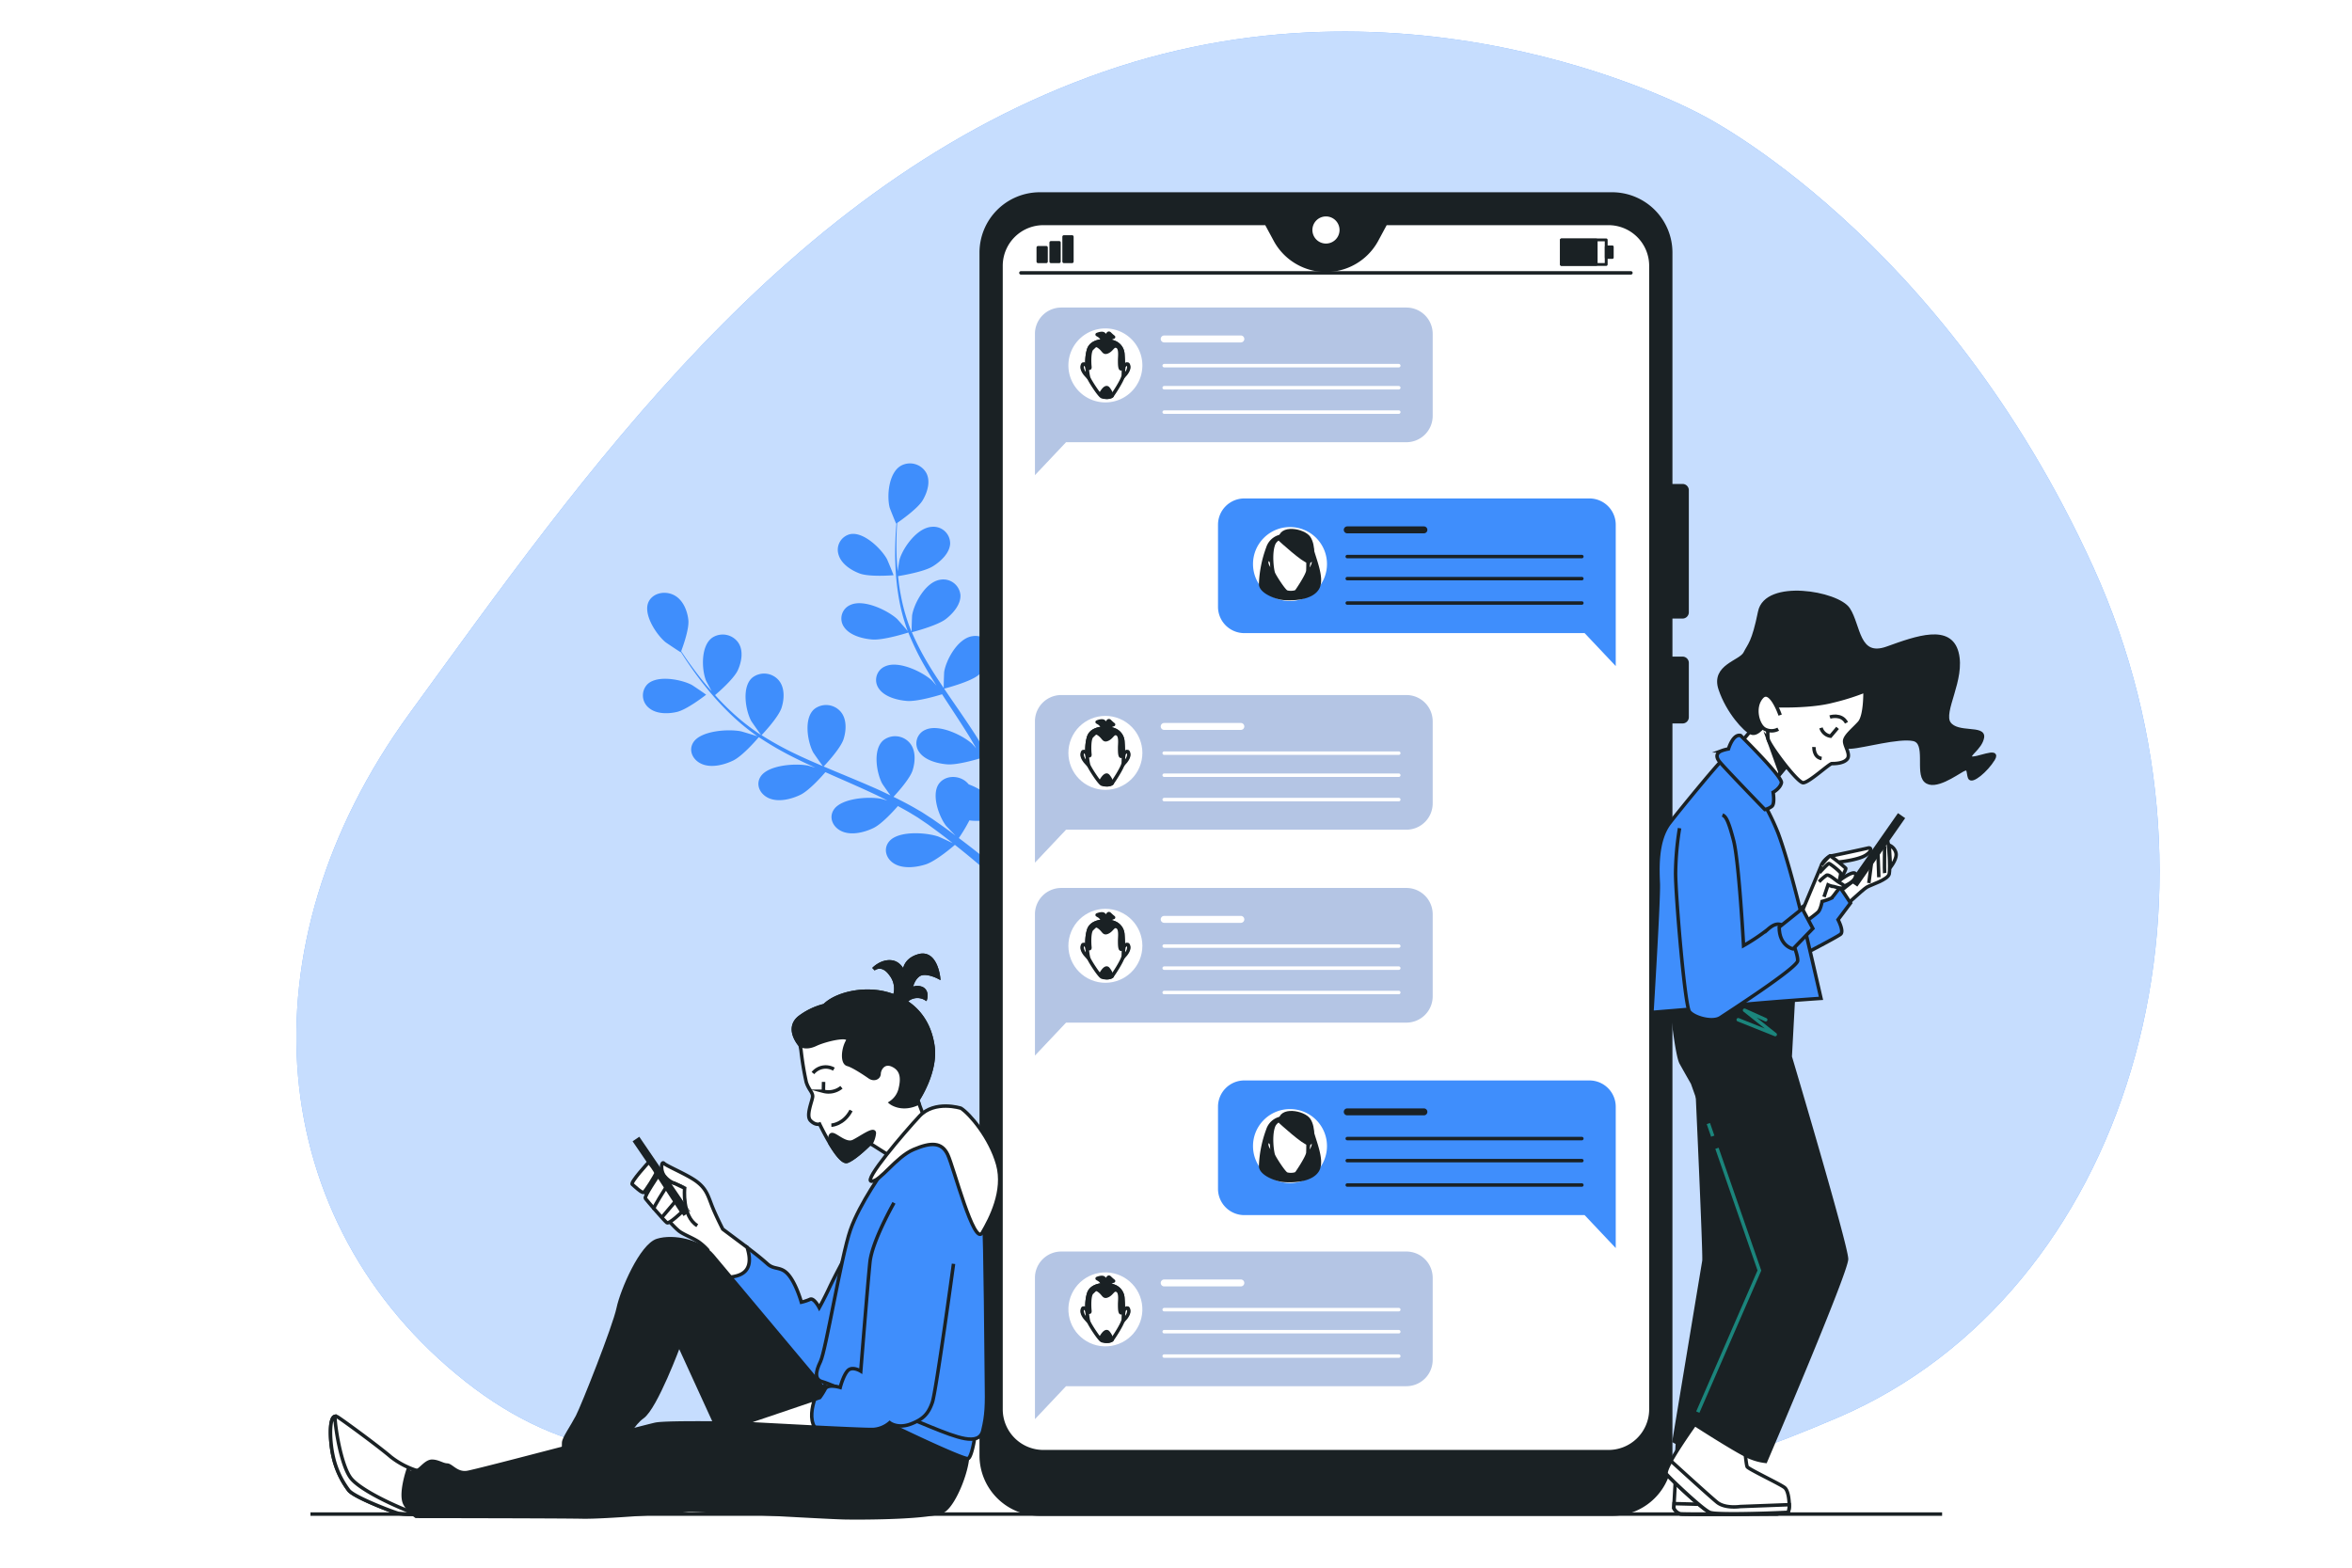 <svg xmlns="http://www.w3.org/2000/svg" xmlns:xlink="http://www.w3.org/1999/xlink" width="750" height="500" viewBox="0 0 750 500">
  <defs>
    <style>
      .cls-1 {
        clip-path: url(#clip-Artboard_1);
      }

      .cls-19, .cls-2 {
        fill: #3f8efc;
      }

      .cls-10, .cls-15, .cls-3, .cls-4 {
        fill: #fff;
      }

      .cls-3 {
        opacity: 0.7;
      }

      .cls-12, .cls-13, .cls-14, .cls-17, .cls-18, .cls-20, .cls-5, .cls-8 {
        fill: none;
      }

      .cls-10, .cls-14, .cls-15, .cls-16, .cls-19, .cls-20, .cls-5, .cls-6, .cls-7, .cls-8, .cls-9 {
        stroke: #1a2124;
      }

      .cls-10, .cls-12, .cls-13, .cls-14, .cls-17, .cls-5, .cls-6, .cls-7, .cls-8, .cls-9 {
        stroke-linecap: round;
        stroke-linejoin: round;
      }

      .cls-5 {
        stroke-width: 0.911px;
      }

      .cls-16, .cls-6, .cls-7, .cls-9 {
        fill: #1a2124;
      }

      .cls-6 {
        stroke-width: 0.804px;
      }

      .cls-7 {
        stroke-width: 0.98px;
      }

      .cls-10, .cls-13, .cls-15, .cls-16, .cls-17, .cls-18, .cls-19, .cls-20, .cls-8, .cls-9 {
        stroke-width: 1.109px;
      }

      .cls-11 {
        fill: #b4c5e4;
      }

      .cls-12, .cls-13 {
        stroke: #fff;
      }

      .cls-12, .cls-14 {
        stroke-width: 2.218px;
      }

      .cls-15, .cls-16, .cls-18, .cls-19, .cls-20 {
        stroke-miterlimit: 10;
      }

      .cls-17, .cls-18 {
        stroke: rgba(29,246,224,0.47);
      }
    </style>
    <clipPath id="clip-Artboard_1">
      <rect width="750" height="500"/>
    </clipPath>
  </defs>
  <g id="Artboard_1" data-name="Artboard 1" class="cls-1">
    <rect class="cls-4" width="750" height="500"/>
    <g id="Background_Simple" data-name="Background Simple" transform="matrix(0.985, 0.174, -0.174, 0.985, 42.725, -92.389)">
      <g id="Group_1" data-name="Group 1" transform="translate(122.26 29.897)">
        <path id="Path_1" data-name="Path 1" class="cls-2" d="M514.659,40.107s-95.9-32.935-190.027,19.5S183,216.135,142.215,299.517s-17.31,168.2,54.548,206.868,120.718-18.336,221.522-21.111,127.916,11.143,211.563-43.86,98.769-184.9,32.784-281.022S514.659,40.107,514.659,40.107Z" transform="translate(-122.26 -29.897)"/>
        <path id="Path_2" data-name="Path 2" class="cls-3" d="M514.659,40.107s-95.9-32.935-190.027,19.5S183,216.135,142.215,299.517s-17.31,168.2,54.548,206.868,120.718-18.336,221.522-21.111,127.916,11.143,211.563-43.86,98.769-184.9,32.784-281.022S514.659,40.107,514.659,40.107Z" transform="translate(-122.26 -29.897)"/>
      </g>
    </g>
    <g id="Plants" transform="translate(-12.236 3.074)">
      <g id="Group_2" data-name="Group 2" transform="translate(217.236 144.726)">
        <path id="Path_3" data-name="Path 3" class="cls-2" d="M228.143,225.688c3.291-.779,9.249-5.469,9.253-5.473.062-.049-4.283-2.988-4.579-3.143-3.42-1.782-11.075-3.215-14.15-.182a5.112,5.112,0,0,0,.569,7.585C221.586,226.418,225.34,226.352,228.143,225.688Z" transform="translate(-217.236 -146.436)"/>
        <path id="Path_4" data-name="Path 4" class="cls-2" d="M246.011,239.5c3.148-1.521,7.818-7.028,8.188-7.468a101.956,101.956,0,0,0,11.152,6.464c2.25,1.138,4.558,2.221,6.885,3.282-1.144-.344-2.171-.644-2.319-.673-4.163-.8-12.733-.172-15.122,3.481-1.721,2.633-.188,5.8,2.817,7,3.068,1.226,7.049.194,9.84-1.156,2.832-1.369,6.922-5.993,7.985-7.23.9.4,1.789.807,2.689,1.2,4.317,1.9,8.634,3.776,12.8,5.733,1.471.688,2.888,1.415,4.313,2.137-1.017-.305-1.876-.554-2.012-.58-4.161-.8-12.733-.173-15.122,3.481-1.721,2.632-.188,5.805,2.818,7,3.067,1.226,7.048.194,9.839-1.156,2.7-1.307,6.52-5.544,7.792-7.009,1.431.779,2.867,1.556,4.216,2.368.906.573,1.824,1.069,2.7,1.687l2.614,1.775c1.614,1.182,3.289,2.393,4.832,3.582,1.08.818,2.092,1.617,3.114,2.42-1.454-.7-4.334-2.021-4.589-2.107-3.976-1.346-12.555-1.878-15.543,1.413-2.151,2.372-1.179,5.713,1.586,7.3,2.823,1.624,6.934,1.137,9.924.178,3.291-1.056,8.658-5.663,9.323-6.241,1.686,1.332,3.311,2.642,4.823,3.9,4.073,3.372,7.5,6.406,10.178,8.857l2.535-1.686c-2.816-2.471-6.45-5.564-10.8-9.016-1.706-1.358-3.56-2.779-5.478-4.223a52.958,52.958,0,0,0,3.371-5.639c3.539.573,10.4-.564,11.281-.716.575,1.934,1.116,3.82,1.593,5.607,1.258,4.663,2.207,8.77,2.911,12.074l2.757-1.833c-.754-3.083-1.714-6.746-2.926-10.847-.576-1.966-1.237-4.057-1.938-6.2.83-.344,7.593-3.192,9.863-5.558,2.059-2.147,4.008-5.387,3.277-8.3A5.707,5.707,0,0,0,341,238.959c-4.526,1.329-6.958,8.633-6.922,12.4,0,.223.331,2.633.566,4.151-.292-.874-.564-1.725-.877-2.621-.6-1.775-1.266-3.531-1.972-5.424q-.563-1.354-1.141-2.735c-.359-.921-.87-1.853-1.305-2.79-1.059-2.154-2.251-4.291-3.506-6.42,1.756-.473,7.96-2.23,10.372-4.084s4.884-4.788,4.658-7.762a5.483,5.483,0,0,0-6.431-4.783c-4.7.707-8.355,7.6-8.965,11.332-.038.234-.135,2.954-.155,4.45-.765-1.275-1.523-2.552-2.344-3.819-2.371-3.658-4.9-7.3-7.4-10.937-.769-1.115-1.518-2.233-2.273-3.35.626-.162,8.051-2.11,10.754-4.186,2.4-1.844,4.885-4.787,4.658-7.761a5.481,5.481,0,0,0-6.431-4.783c-4.7.707-8.355,7.6-8.963,11.332-.045.282-.179,4.2-.158,5.194-1.662-2.462-3.294-4.927-4.79-7.417a83.429,83.429,0,0,1-5.368-10.376c.293-.075,8.053-2.077,10.822-4.2,2.4-1.846,4.884-4.788,4.657-7.762a5.481,5.481,0,0,0-6.431-4.783c-4.7.707-8.354,7.6-8.963,11.332-.047.293-.188,4.506-.151,5.271-.088-.207-.2-.414-.289-.62a58.492,58.492,0,0,1-3.169-11.089c-.409-2.078-.667-4.087-.868-6.045,1.488-.241,8.277-1.412,11.007-3.082,2.617-1.6,5.449-4.284,5.593-7.261a5.313,5.313,0,0,0-5.8-5.379c-4.761.245-9.247,6.742-10.315,10.391-.058.2-.4,2.274-.618,3.789-.075-.886-.172-1.8-.226-2.646-.21-3.187-.18-6.117-.13-8.713.042-1.475.114-2.809.194-4.055,1.32-.912,6.592-4.646,8.119-7.2,1.49-2.488,2.606-6.024,1.184-8.725a5.972,5.972,0,0,0-7.945-2.408c-4.1,2.16-4.7,9.756-3.746,13.431.083.318,2.014,5.153,2.083,5.107l.081-.056c-.106,1.2-.2,2.485-.277,3.892-.115,2.6-.216,5.537-.084,8.741a78.825,78.825,0,0,0,.979,10.319,58.942,58.942,0,0,0,2.937,11.29c.015.043.04.086.055.129-.819-1-3.215-3.735-3.426-3.926-2.975-2.7-10.513-6.363-14.782-4.483a4.706,4.706,0,0,0-2.015,7.219c1.8,2.521,5.757,3.6,8.927,3.843,3.573.268,10.9-2.043,11.482-2.229a83.454,83.454,0,0,0,5.274,10.839c1.168,2.048,2.417,4.078,3.7,6.1-.74-.847-1.409-1.6-1.516-1.694-2.975-2.7-10.511-6.363-14.781-4.482a4.707,4.707,0,0,0-2.015,7.219c1.8,2.521,5.757,3.6,8.927,3.842,3.215.241,9.506-1.618,11.163-2.13.5.771.991,1.547,1.5,2.316,2.417,3.692,4.848,7.367,7.107,11.036.8,1.292,1.527,2.592,2.265,3.888-.659-.75-1.22-1.378-1.317-1.465-2.973-2.7-10.511-6.363-14.781-4.482a4.706,4.706,0,0,0-2.015,7.219c1.8,2.52,5.758,3.6,8.927,3.842,3.068.231,8.893-1.44,10.866-2.039.708,1.348,1.422,2.7,2.04,4.033.4.921.856,1.782,1.2,2.726q.542,1.393,1.074,2.757c.609,1.775,1.251,3.6,1.8,5.348.39,1.211.736,2.371,1.09,3.539-.776-1.294-2.356-3.8-2.515-4a21.741,21.741,0,0,0-8.753-5.983,6.1,6.1,0,0,0-.812-.842c-2.374-2.026-6.27-2.111-8.393.282-2.947,3.319-.425,10.6,1.955,13.726.14.184,1.916,2.034,3.057,3.185-.787-.586-1.544-1.162-2.363-1.758-1.611-1.185-3.257-2.327-5.024-3.561l-2.657-1.724c-.873-.593-1.88-1.12-2.827-1.69-2.226-1.279-4.551-2.479-6.924-3.643,1.168-1.252,5.248-5.748,6.107-8.472s1.091-6.379-.951-8.749a6.125,6.125,0,0,0-8.344-.848c-3.48,2.886-2.233,10.42-.415,13.83.113.213,1.728,2.529,2.642,3.786-1.433-.689-2.859-1.383-4.333-2.039-4.258-1.894-8.634-3.693-12.99-5.505-1.335-.555-2.657-1.121-3.984-1.684.422-.441,5.4-5.693,6.362-8.745.855-2.712,1.091-6.378-.95-8.748a6.124,6.124,0,0,0-8.343-.848c-3.481,2.886-2.234,10.42-.417,13.83.138.257,2.467,3.587,3.1,4.408-2.919-1.24-5.817-2.5-8.616-3.845a102.275,102.275,0,0,1-10.942-6.033c.2-.205,5.422-5.665,6.406-8.792.855-2.712,1.091-6.377-.951-8.748a6.124,6.124,0,0,0-8.343-.848c-3.481,2.886-2.233,10.421-.415,13.83.142.268,2.65,3.85,3.157,4.471-.2-.13-.427-.244-.627-.376a70.365,70.365,0,0,1-9.553-7.7c-1.634-1.536-3.1-3.083-4.488-4.618,1.091-.929,6.023-5.222,7.261-7.947,1.185-2.613,1.875-6.233.14-8.788a6.064,6.064,0,0,0-8.188-1.654c-3.817,2.53-3.511,10.14-2.128,13.706.075.195,1.086,2.09,1.844,3.463-.614-.7-1.263-1.416-1.836-2.1-2.161-2.556-3.962-5.014-5.537-7.2-.884-1.251-1.656-2.4-2.365-3.477.533-1.406,2.6-7.095,2.289-9.967-.308-2.8-1.58-6.3-4.45-7.856-2.809-1.526-6.635-.867-8.128,1.872-2.071,3.8,2.161,10.432,5.245,13.033.266.225,4.89,3.315,4.919,3.242l.032-.084c.659,1.05,1.379,2.17,2.194,3.38,1.525,2.224,3.269,4.724,5.376,7.332a91.382,91.382,0,0,0,7.247,8.128,70.773,70.773,0,0,0,9.484,7.982c.041.027.087.052.128.08-1.307-.436-5.011-1.544-5.305-1.6-4.163-.8-12.733-.173-15.122,3.48-1.721,2.633-.188,5.805,2.817,7.006C239.239,241.885,243.218,240.853,246.011,239.5Z" transform="translate(-217.236 -144.726)"/>
        <path id="Path_5" data-name="Path 5" class="cls-2" d="M290.444,180.961c.079-.006-1.924-4.856-2.085-5.147-1.869-3.373-7.464-8.792-11.7-7.958a5.11,5.11,0,0,0-3.71,6.639c.888,2.917,4.056,4.933,6.76,5.927C282.882,181.587,290.439,180.962,290.444,180.961Z" transform="translate(-210.524 -145.296)"/>
      </g>
    </g>
    <g id="Device">
      <g id="Group_6" data-name="Group 6">
        <g id="Group_5" data-name="Group 5">
          <path id="Path_6" data-name="Path 6" class="cls-4" d="M512.739,71.263H441.85L438.9,76.731a18.393,18.393,0,0,1-32.163,0l-2.948-5.468H332.9a13.521,13.521,0,0,0-13.7,13.339V449.657A13.521,13.521,0,0,0,332.9,463H512.739a13.521,13.521,0,0,0,13.7-13.339V84.6A13.521,13.521,0,0,0,512.739,71.263Z"/>
          <g id="Group_3" data-name="Group 3">
            <rect id="Rectangle_1" data-name="Rectangle 1" class="cls-5" width="14.294" height="7.838" transform="translate(497.886 76.51)"/>
            <rect id="Rectangle_2" data-name="Rectangle 2" class="cls-6" width="11.147" height="7.838" transform="translate(497.886 76.51)"/>
            <rect id="Rectangle_3" data-name="Rectangle 3" class="cls-6" width="2.014" height="3.452" transform="translate(512.15 78.703)"/>
          </g>
          <g id="Group_4" data-name="Group 4">
            <rect id="Rectangle_4" data-name="Rectangle 4" class="cls-7" width="2.62" height="4.493" transform="translate(331.011 78.942)"/>
            <rect id="Rectangle_5" data-name="Rectangle 5" class="cls-7" width="2.621" height="6.07" transform="translate(335.129 77.365)"/>
            <rect id="Rectangle_6" data-name="Rectangle 6" class="cls-7" width="2.621" height="7.934" transform="translate(339.247 75.501)"/>
          </g>
          <line id="Line_1" data-name="Line 1" class="cls-8" x2="194.51" transform="translate(325.548 87.028)"/>
        </g>
        <path id="Path_7" data-name="Path 7" class="cls-9" d="M536.529,196.729a1.449,1.449,0,0,0,1.449-1.448V156.356a1.449,1.449,0,0,0-1.449-1.449H532.75V80.563a18.688,18.688,0,0,0-18.688-18.688H331.58a18.688,18.688,0,0,0-18.688,18.688V464.216A18.688,18.688,0,0,0,331.58,482.9H514.062a18.688,18.688,0,0,0,18.688-18.688V230.187h3.779a1.449,1.449,0,0,0,1.449-1.449V211.421a1.449,1.449,0,0,0-1.449-1.448H532.75V196.729ZM526.436,449.657A13.521,13.521,0,0,1,512.739,463H332.9a13.521,13.521,0,0,1-13.7-13.339V84.6a13.521,13.521,0,0,1,13.7-13.339h70.889l2.948,5.468a18.393,18.393,0,0,0,32.163,0l2.947-5.468h70.889a13.521,13.521,0,0,1,13.7,13.339Z"/>
        <path id="Path_8" data-name="Path 8" class="cls-10" d="M427.7,73.355a4.879,4.879,0,1,0-4.879,4.879A4.879,4.879,0,0,0,427.7,73.355Z"/>
      </g>
    </g>
    <g id="Text_Balloons" data-name="Text Balloons">
      <g id="Group_33" data-name="Group 33">
        <g id="Group_10" data-name="Group 10">
          <path id="Path_9" data-name="Path 9" class="cls-11" d="M448.464,98.09H338.408a8.388,8.388,0,0,0-8.388,8.388v45.071l9.922-10.51H448.464a8.389,8.389,0,0,0,8.388-8.389V106.478A8.389,8.389,0,0,0,448.464,98.09Z"/>
          <g id="Group_8" data-name="Group 8">
            <path id="Path_10" data-name="Path 10" class="cls-4" d="M364.277,116.54a11.795,11.795,0,1,0-11.794,11.8A11.794,11.794,0,0,0,364.277,116.54Z"/>
            <g id="Group_7" data-name="Group 7">
              <path id="Path_11" data-name="Path 11" class="cls-10" d="M358.433,116.8s1.238-1.651,1.513,0-2.113,3.711-2.113,3.711Z"/>
              <path id="Path_12" data-name="Path 12" class="cls-10" d="M346.575,116.8s-1.238-1.651-1.513,0,2.112,3.711,2.112,3.711Z"/>
              <path id="Path_13" data-name="Path 13" class="cls-10" d="M352.919,108.667s-4.668-.359-5.745,2.752-.359,8.139,0,9.1,3.351,5.625,4.189,5.984,2.873.24,3.232-.239,3.351-4.907,3.59-6.463a58.118,58.118,0,0,0-.132-6.86,4.269,4.269,0,0,0-2.631-3.716A7.859,7.859,0,0,0,352.919,108.667Z"/>
              <path id="Path_14" data-name="Path 14" class="cls-9" d="M358.053,112.937a4.269,4.269,0,0,0-2.631-3.716,7.859,7.859,0,0,0-2.5-.554s-4.668-.359-5.745,2.752a15.225,15.225,0,0,0-.531,5.466c.235.274,1.012,1.109.895.056-.138-1.238-.275-4.952.688-5.777s1.1-1.514,2.476-.413,1.238,2.063,2.614,1.376,1.65-2.2,2.888-1.651.826,3.164.826,4.4,0,3.577.825,2.476a3.227,3.227,0,0,0,.366-.746C358.182,115.35,358.113,113.985,358.053,112.937Z"/>
              <path id="Path_15" data-name="Path 15" class="cls-9" d="M350.93,125.748s1.476-2.952,2.416-1.879a6.249,6.249,0,0,1,1.249,2.391A2.788,2.788,0,0,1,350.93,125.748Z"/>
              <path id="Path_16" data-name="Path 16" class="cls-9" d="M351.6,108.437a3.3,3.3,0,0,0-1.073-1.342l-.671-.4s1.61-.671,2.147-.134a11.31,11.31,0,0,1,.939,1.073s.269-1.878.94-1.207a12.608,12.608,0,0,0,1.207,1.073s-1.878.537-1.878,1.879"/>
            </g>
          </g>
          <g id="Group_9" data-name="Group 9">
            <line id="Line_2" data-name="Line 2" class="cls-12" x2="24.443" transform="translate(371.232 108.106)"/>
            <line id="Line_3" data-name="Line 3" class="cls-13" x2="74.809" transform="translate(371.232 116.624)"/>
            <line id="Line_4" data-name="Line 4" class="cls-13" x2="74.809" transform="translate(371.232 123.661)"/>
            <line id="Line_5" data-name="Line 5" class="cls-13" x2="74.809" transform="translate(371.232 131.438)"/>
          </g>
        </g>
        <g id="Group_15" data-name="Group 15">
          <g id="Group_12" data-name="Group 12">
            <path id="Path_17" data-name="Path 17" class="cls-2" d="M506.84,158.977H396.784a8.389,8.389,0,0,0-8.389,8.388v26.172a8.389,8.389,0,0,0,8.389,8.389H505.3l9.923,10.51V167.365A8.388,8.388,0,0,0,506.84,158.977Z"/>
            <g id="Group_11" data-name="Group 11">
              <line id="Line_6" data-name="Line 6" class="cls-14" x2="24.442" transform="translate(429.608 168.993)"/>
              <line id="Line_7" data-name="Line 7" class="cls-8" x2="74.809" transform="translate(429.608 177.512)"/>
              <line id="Line_8" data-name="Line 8" class="cls-8" x2="74.809" transform="translate(429.608 184.548)"/>
              <line id="Line_9" data-name="Line 9" class="cls-8" x2="74.809" transform="translate(429.608 192.325)"/>
            </g>
          </g>
          <g id="Group_14" data-name="Group 14">
            <path id="Path_18" data-name="Path 18" class="cls-4" d="M423.145,179.894a11.794,11.794,0,1,0-11.794,11.794A11.794,11.794,0,0,0,423.145,179.894Z"/>
            <g id="Group_13" data-name="Group 13">
              <path id="Path_19" data-name="Path 19" class="cls-9" d="M409.868,170.934a5.5,5.5,0,0,0-5.573,3.816,36.843,36.843,0,0,0-2.3,11.524c0,2.438,4.83,4.365,7.471,4.568s8.582.1,10.613-3.149-1.268-9.852-2.081-13.915S412.712,170.731,409.868,170.934Z"/>
              <path id="Path_20" data-name="Path 20" class="cls-10" d="M417.3,179.083s1.238-1.65,1.514,0-2.113,3.712-2.113,3.712Z"/>
              <path id="Path_21" data-name="Path 21" class="cls-10" d="M405.443,179.083s-1.238-1.65-1.513,0,2.112,3.712,2.112,3.712Z"/>
              <path id="Path_22" data-name="Path 22" class="cls-10" d="M411.787,170.947s-4.668-.36-5.745,2.752-.359,8.138,0,9.1,3.351,5.625,4.189,5.984,2.872.239,3.231-.24,3.351-4.906,3.591-6.462a58.119,58.119,0,0,0-.132-6.86,4.269,4.269,0,0,0-2.631-3.716A7.858,7.858,0,0,0,411.787,170.947Z"/>
            </g>
            <path id="Path_23" data-name="Path 23" class="cls-9" d="M408.243,172.153s7.544,6.93,9.057,6.93,1.71-5.1.085-7.54S408.04,167.684,408.243,172.153Z"/>
          </g>
        </g>
        <g id="Group_19" data-name="Group 19">
          <path id="Path_24" data-name="Path 24" class="cls-11" d="M448.464,221.675H338.408a8.388,8.388,0,0,0-8.388,8.388v45.071l9.922-10.51H448.464a8.389,8.389,0,0,0,8.388-8.389V230.063A8.389,8.389,0,0,0,448.464,221.675Z"/>
          <g id="Group_17" data-name="Group 17">
            <circle id="Ellipse_1" data-name="Ellipse 1" class="cls-4" cx="11.795" cy="11.795" r="11.795" transform="translate(337.053 246.462) rotate(-67.328)"/>
            <g id="Group_16" data-name="Group 16">
              <path id="Path_25" data-name="Path 25" class="cls-10" d="M358.433,240.389s1.238-1.651,1.513,0-2.113,3.711-2.113,3.711Z"/>
              <path id="Path_26" data-name="Path 26" class="cls-10" d="M346.575,240.389s-1.238-1.651-1.513,0,2.112,3.711,2.112,3.711Z"/>
              <path id="Path_27" data-name="Path 27" class="cls-10" d="M352.919,232.252s-4.668-.359-5.745,2.753-.359,8.138,0,9.1,3.351,5.625,4.189,5.984,2.873.24,3.232-.239,3.351-4.907,3.59-6.463a58.118,58.118,0,0,0-.132-6.86,4.269,4.269,0,0,0-2.631-3.716A7.886,7.886,0,0,0,352.919,232.252Z"/>
              <path id="Path_28" data-name="Path 28" class="cls-9" d="M358.053,236.522a4.269,4.269,0,0,0-2.631-3.716,7.886,7.886,0,0,0-2.5-.554s-4.668-.359-5.745,2.753a15.217,15.217,0,0,0-.531,5.465c.235.274,1.012,1.109.895.057-.138-1.239-.275-4.953.688-5.778s1.1-1.514,2.476-.413,1.238,2.064,2.614,1.376,1.65-2.2,2.888-1.651.826,3.164.826,4.4,0,3.577.825,2.476a3.228,3.228,0,0,0,.366-.746C358.182,238.935,358.113,237.57,358.053,236.522Z"/>
              <path id="Path_29" data-name="Path 29" class="cls-9" d="M350.93,249.333s1.476-2.952,2.416-1.879a6.249,6.249,0,0,1,1.249,2.391A2.788,2.788,0,0,1,350.93,249.333Z"/>
              <path id="Path_30" data-name="Path 30" class="cls-9" d="M351.6,232.022a3.3,3.3,0,0,0-1.073-1.342l-.671-.4s1.61-.671,2.147-.134a11.245,11.245,0,0,1,.939,1.074s.269-1.879.94-1.208a12.609,12.609,0,0,0,1.207,1.073s-1.878.537-1.878,1.879"/>
            </g>
          </g>
          <g id="Group_18" data-name="Group 18">
            <line id="Line_10" data-name="Line 10" class="cls-12" x2="24.443" transform="translate(371.232 231.691)"/>
            <line id="Line_11" data-name="Line 11" class="cls-13" x2="74.809" transform="translate(371.232 240.21)"/>
            <line id="Line_12" data-name="Line 12" class="cls-13" x2="74.809" transform="translate(371.232 247.246)"/>
            <line id="Line_13" data-name="Line 13" class="cls-13" x2="74.809" transform="translate(371.232 255.023)"/>
          </g>
        </g>
        <g id="Group_23" data-name="Group 23">
          <path id="Path_31" data-name="Path 31" class="cls-11" d="M448.464,283.207H338.408a8.387,8.387,0,0,0-8.388,8.388v45.071l9.922-10.51H448.464a8.389,8.389,0,0,0,8.388-8.389V291.6A8.388,8.388,0,0,0,448.464,283.207Z"/>
          <g id="Group_21" data-name="Group 21">
            <circle id="Ellipse_2" data-name="Ellipse 2" class="cls-4" cx="11.795" cy="11.795" r="11.795" transform="translate(337.053 307.994) rotate(-67.328)"/>
            <g id="Group_20" data-name="Group 20">
              <path id="Path_32" data-name="Path 32" class="cls-10" d="M358.433,301.921s1.238-1.651,1.513,0-2.113,3.711-2.113,3.711Z"/>
              <path id="Path_33" data-name="Path 33" class="cls-10" d="M346.575,301.921s-1.238-1.651-1.513,0,2.112,3.711,2.112,3.711Z"/>
              <path id="Path_34" data-name="Path 34" class="cls-10" d="M352.919,293.784s-4.668-.359-5.745,2.752-.359,8.139,0,9.1,3.351,5.625,4.189,5.984,2.873.239,3.232-.239,3.351-4.907,3.59-6.463a58.118,58.118,0,0,0-.132-6.86,4.269,4.269,0,0,0-2.631-3.716A7.886,7.886,0,0,0,352.919,293.784Z"/>
              <path id="Path_35" data-name="Path 35" class="cls-9" d="M358.053,298.054a4.269,4.269,0,0,0-2.631-3.716,7.858,7.858,0,0,0-2.5-.554s-4.668-.359-5.745,2.752a15.225,15.225,0,0,0-.531,5.466c.235.274,1.012,1.109.895.056-.138-1.238-.275-4.952.688-5.777s1.1-1.514,2.476-.413,1.238,2.063,2.614,1.376,1.65-2.2,2.888-1.651.826,3.164.826,4.4,0,3.577.825,2.476a3.228,3.228,0,0,0,.366-.746C358.182,300.467,358.113,299.1,358.053,298.054Z"/>
              <path id="Path_36" data-name="Path 36" class="cls-9" d="M350.93,310.865s1.476-2.952,2.416-1.879a6.249,6.249,0,0,1,1.249,2.391A2.788,2.788,0,0,1,350.93,310.865Z"/>
              <path id="Path_37" data-name="Path 37" class="cls-9" d="M351.6,293.554a3.3,3.3,0,0,0-1.073-1.342l-.671-.4s1.61-.671,2.147-.134a11.312,11.312,0,0,1,.939,1.073s.269-1.878.94-1.207a12.607,12.607,0,0,0,1.207,1.073s-1.878.537-1.878,1.879"/>
            </g>
          </g>
          <g id="Group_22" data-name="Group 22">
            <line id="Line_14" data-name="Line 14" class="cls-12" x2="24.443" transform="translate(371.232 293.223)"/>
            <line id="Line_15" data-name="Line 15" class="cls-13" x2="74.809" transform="translate(371.232 301.741)"/>
            <line id="Line_16" data-name="Line 16" class="cls-13" x2="74.809" transform="translate(371.232 308.778)"/>
            <line id="Line_17" data-name="Line 17" class="cls-13" x2="74.809" transform="translate(371.232 316.555)"/>
          </g>
        </g>
        <g id="Group_27" data-name="Group 27">
          <path id="Path_38" data-name="Path 38" class="cls-11" d="M448.464,399.163H338.408a8.388,8.388,0,0,0-8.388,8.388v45.071l9.922-10.51H448.464a8.389,8.389,0,0,0,8.388-8.389V407.551A8.389,8.389,0,0,0,448.464,399.163Z"/>
          <g id="Group_25" data-name="Group 25">
            <circle id="Ellipse_3" data-name="Ellipse 3" class="cls-4" cx="11.795" cy="11.795" r="11.795" transform="translate(338.945 407.868) rotate(-9.252)"/>
            <g id="Group_24" data-name="Group 24">
              <path id="Path_39" data-name="Path 39" class="cls-10" d="M358.433,417.877s1.238-1.651,1.513,0-2.113,3.711-2.113,3.711Z"/>
              <path id="Path_40" data-name="Path 40" class="cls-10" d="M346.575,417.877s-1.238-1.651-1.513,0,2.112,3.711,2.112,3.711Z"/>
              <path id="Path_41" data-name="Path 41" class="cls-10" d="M352.919,409.74s-4.668-.359-5.745,2.753-.359,8.138,0,9.1,3.351,5.625,4.189,5.984,2.873.24,3.232-.239,3.351-4.907,3.59-6.463a58.1,58.1,0,0,0-.132-6.859,4.269,4.269,0,0,0-2.631-3.717A7.913,7.913,0,0,0,352.919,409.74Z"/>
              <path id="Path_42" data-name="Path 42" class="cls-9" d="M358.053,414.011a4.269,4.269,0,0,0-2.631-3.717,7.913,7.913,0,0,0-2.5-.554s-4.668-.359-5.745,2.753a15.22,15.22,0,0,0-.531,5.465c.235.274,1.012,1.11.895.057-.138-1.239-.275-4.952.688-5.778s1.1-1.513,2.476-.413,1.238,2.064,2.614,1.376,1.65-2.2,2.888-1.651.826,3.164.826,4.4,0,3.577.825,2.476a3.217,3.217,0,0,0,.366-.745C358.182,416.423,358.113,415.058,358.053,414.011Z"/>
              <path id="Path_43" data-name="Path 43" class="cls-9" d="M350.93,426.821s1.476-2.952,2.416-1.879a6.249,6.249,0,0,1,1.249,2.391A2.788,2.788,0,0,1,350.93,426.821Z"/>
              <path id="Path_44" data-name="Path 44" class="cls-9" d="M351.6,409.51a3.3,3.3,0,0,0-1.073-1.342l-.671-.4s1.61-.671,2.147-.134a11.246,11.246,0,0,1,.939,1.074s.269-1.879.94-1.208a12.722,12.722,0,0,0,1.207,1.074s-1.878.536-1.878,1.878"/>
            </g>
          </g>
          <g id="Group_26" data-name="Group 26">
            <line id="Line_18" data-name="Line 18" class="cls-12" x2="24.443" transform="translate(371.232 409.18)"/>
            <line id="Line_19" data-name="Line 19" class="cls-13" x2="74.809" transform="translate(371.232 417.698)"/>
            <line id="Line_20" data-name="Line 20" class="cls-13" x2="74.809" transform="translate(371.232 424.734)"/>
            <line id="Line_21" data-name="Line 21" class="cls-13" x2="74.809" transform="translate(371.232 432.511)"/>
          </g>
        </g>
        <g id="Group_32" data-name="Group 32">
          <g id="Group_29" data-name="Group 29">
            <path id="Path_45" data-name="Path 45" class="cls-2" d="M506.84,344.6H396.784a8.388,8.388,0,0,0-8.389,8.388v26.172a8.388,8.388,0,0,0,8.389,8.388H505.3l9.923,10.511V352.992A8.387,8.387,0,0,0,506.84,344.6Z"/>
            <g id="Group_28" data-name="Group 28">
              <line id="Line_22" data-name="Line 22" class="cls-14" x2="24.442" transform="translate(429.608 354.62)"/>
              <line id="Line_23" data-name="Line 23" class="cls-8" x2="74.809" transform="translate(429.608 363.138)"/>
              <line id="Line_24" data-name="Line 24" class="cls-8" x2="74.809" transform="translate(429.608 370.175)"/>
              <line id="Line_25" data-name="Line 25" class="cls-8" x2="74.809" transform="translate(429.608 377.952)"/>
            </g>
          </g>
          <g id="Group_31" data-name="Group 31">
            <path id="Path_46" data-name="Path 46" class="cls-4" d="M423.145,365.52a11.794,11.794,0,1,0-11.794,11.8A11.794,11.794,0,0,0,423.145,365.52Z"/>
            <g id="Group_30" data-name="Group 30">
              <path id="Path_47" data-name="Path 47" class="cls-9" d="M409.868,356.561a5.5,5.5,0,0,0-5.573,3.816,36.838,36.838,0,0,0-2.3,11.524c0,2.438,4.83,4.365,7.471,4.568s8.582.1,10.613-3.149-1.268-9.852-2.081-13.915S412.712,356.358,409.868,356.561Z"/>
              <path id="Path_48" data-name="Path 48" class="cls-10" d="M417.3,364.71s1.238-1.651,1.514,0-2.113,3.712-2.113,3.712Z"/>
              <path id="Path_49" data-name="Path 49" class="cls-10" d="M405.443,364.71s-1.238-1.651-1.513,0,2.112,3.712,2.112,3.712Z"/>
              <path id="Path_50" data-name="Path 50" class="cls-10" d="M411.787,356.573s-4.668-.359-5.745,2.753-.359,8.138,0,9.1,3.351,5.625,4.189,5.984,2.872.239,3.231-.24,3.351-4.906,3.591-6.462a58.119,58.119,0,0,0-.132-6.86,4.269,4.269,0,0,0-2.631-3.716A7.885,7.885,0,0,0,411.787,356.573Z"/>
            </g>
            <path id="Path_51" data-name="Path 51" class="cls-9" d="M408.243,357.78s7.544,6.93,9.057,6.93,1.71-5.1.085-7.54S408.04,353.31,408.243,357.78Z"/>
          </g>
        </g>
      </g>
    </g>
    <g id="Character_2" data-name="Character 2">
      <g id="Group_44" data-name="Group 44">
        <g id="Group_36" data-name="Group 36">
          <g id="Group_34" data-name="Group 34">
            <path id="Path_52" data-name="Path 52" class="cls-15" d="M534.976,458.7l-1.232,22.289a3.446,3.446,0,0,0,2.094,1.847c1.354.246,30.785,0,30.785,0a7.572,7.572,0,0,0-.246-3.571,4.641,4.641,0,0,0-3.2-3.2c-1.478-.37-11.7-5.049-12.56-5.418s-1.355-6.281-1.355-6.281Z"/>
            <path id="Path_53" data-name="Path 53" class="cls-15" d="M566.623,482.836a8.035,8.035,0,0,0,.034-2.389c-6.141-.166-26.176-.707-32.834-.881l-.079,1.423a3.449,3.449,0,0,0,2.094,1.847C537.192,483.082,566.623,482.836,566.623,482.836Z"/>
          </g>
          <path id="Path_54" data-name="Path 54" class="cls-16" d="M541.111,345.724s2.525,54.712,2.245,56.4-9.54,57.518-9.54,57.518,8.137,4.489,12.065,5.331a71.626,71.626,0,0,0,9.259,1.122s12.907-52.468,13.468-55.554-6.454-69.583-6.454-69.583Z"/>
          <g id="Group_35" data-name="Group 35">
            <path id="Path_55" data-name="Path 55" class="cls-15" d="M541.5,452.789s-11.452,15.762-10.1,17.363,11.329,11.083,13.791,12.191,25,0,25,0a6.458,6.458,0,0,0,.369-1.97c0-.985-.123-4.8-1.477-5.911s-11.575-5.911-11.945-6.649-.862-6.773-.862-6.773Z"/>
            <path id="Path_56" data-name="Path 56" class="cls-15" d="M570.194,482.343a6.443,6.443,0,0,0,.37-1.97c0-.117,0-.277-.008-.465l-15.631.588s-4.8.739-7.389-1.355c-2.164-1.752-11.657-10.4-14.7-13.176-1.152,2.092-1.825,3.727-1.435,4.187,1.354,1.6,11.329,11.083,13.792,12.191S570.194,482.343,570.194,482.343Z"/>
          </g>
          <path id="Path_57" data-name="Path 57" class="cls-16" d="M532.974,320.191s1.684,16.274,3.087,18.8,3.647,6.453,3.647,6.453l21.324,59.763-21.885,48.259s15.993,10.381,19.36,11.5A17.7,17.7,0,0,0,563,466.091s25.813-60.324,25.813-64.533-17.957-64.532-17.957-64.532l1.123-20.763Z"/>
          <path id="Path_58" data-name="Path 58" class="cls-17" d="M554.279,325.24l11.8,4.72-9.778-7.755,6.743,3.034"/>
          <path id="Path_59" data-name="Path 59" class="cls-18" d="M547.5,366.239l13.533,38.967-19.64,45.173"/>
          <line id="Line_26" data-name="Line 26" class="cls-18" x2="1.395" y2="4.016" transform="translate(544.759 358.349)"/>
        </g>
        <g id="Group_38" data-name="Group 38">
          <g id="Group_37" data-name="Group 37">
            <path id="Path_60" data-name="Path 60" class="cls-15" d="M587.3,290.005s6.636-6.238,7.963-7.034,6.769-2.389,7.167-4.247-.132-11.016-.663-10.618-7.565,10.352-7.565,10.352l-9.158,7.167Z"/>
            <line id="Line_27" data-name="Line 27" class="cls-15" x1="0.796" y2="6.105" transform="translate(595.931 275.539)"/>
            <line id="Line_28" data-name="Line 28" class="cls-15" x2="0.265" y2="7.432" transform="translate(598.851 272.353)"/>
            <path id="Path_61" data-name="Path 61" class="cls-15" d="M600.974,269.832s-.132,7.83,0,8.626"/>
            <path id="Path_62" data-name="Path 62" class="cls-15" d="M602.832,276.6s2.257-2.787,1.726-4.645a3.6,3.6,0,0,0-2.124-2.389Z"/>
          </g>
          <path id="Path_63" data-name="Path 63" class="cls-19" d="M586.508,282.838c.4.266,3.583,5.176,3.583,5.176l-3.981,5.309s1.991,3.716.8,4.645-11.148,6.105-11.148,6.105l-3.318-13.4s7.432-4.646,7.83-4.513a4.241,4.241,0,0,1,1.062.8Z"/>
          <path id="Path_64" data-name="Path 64" class="cls-16" d="M590.738,281.044l1.385.958,14.62-20.926-1.385-.958Z"/>
        </g>
        <path id="Path_65" data-name="Path 65" class="cls-19" d="M549.137,242.526c-.814.407-12.411,14.445-16.683,19.938s-3.866,14.446-3.663,19.329-2.034,41.1-2.034,41.1,17.7-1.424,28.28-2.441,25.635-2.035,25.635-2.035-4.272-18.717-6.307-27.059-5.29-20.346-7.528-26.042a79.512,79.512,0,0,0-5.493-10.987Z"/>
        <g id="Group_41" data-name="Group 41">
          <path id="Path_66" data-name="Path 66" class="cls-15" d="M570.7,243.136l-6.511,7.325-9.969-12.615,5.9-6.917s3.459-3.662,5.494-3.255S570.7,243.136,570.7,243.136Z"/>
          <path id="Path_67" data-name="Path 67" class="cls-16" d="M563.786,235.608l3.98,11.072,2.938-3.544Z"/>
          <path id="Path_68" data-name="Path 68" class="cls-16" d="M562.972,230.726s-2.442,3.865-4.476,3.051-7.528-6.714-9.97-14.038,6.511-8.545,7.935-11.393,2.645-3.256,4.68-13.225,24.821-6.1,28.28-.814,2.848,15.87,12.41,12.411,19.939-7.121,22.177,1.424-5.086,18.921-2.442,22.584,11.19,1.017,10.58,4.476-5.086,5.7-3.662,6.51,9.359-3.255,7.121.407-6.918,7.528-7.528,5.9,0-3.662-2.238-2.441-8.952,6.1-11.8,3.458.814-12.207-3.866-13.224-16.073,2.238-19.939,2.441-4.272-1.017-11.393-4.476S562.972,230.726,562.972,230.726Z"/>
          <g id="Group_40" data-name="Group 40">
            <g id="Group_39" data-name="Group 39">
              <path id="Path_69" data-name="Path 69" class="cls-15" d="M564.6,225.029s12,.61,19.735-1.424a73.744,73.744,0,0,0,10.377-3.256s.2,7.935-1.832,10.173-4.679,4.273-4.679,5.9,2.034,4.273.814,5.7-4.069,1.424-4.883,1.424-7.324,6.1-9.156,6.1-10.986-12.207-11.189-14.039,0-6.51,0-6.51"/>
              <path id="Path_70" data-name="Path 70" class="cls-20" d="M585.962,232.15l-2.238,2.645a3.783,3.783,0,0,1-3.052-2.645"/>
              <path id="Path_71" data-name="Path 71" class="cls-20" d="M578.434,238.253s-.2,3.256,2.442,3.662"/>
              <path id="Path_72" data-name="Path 72" class="cls-20" d="M583.521,228.691s3.662-1.221,5.289,1.831"/>
            </g>
            <path id="Path_73" data-name="Path 73" class="cls-15" d="M567.651,228.081s-3.052-8.952-5.9-5.7-1.221,8.952,1.017,10.173a4.526,4.526,0,0,0,4.273,0"/>
          </g>
        </g>
        <path id="Path_74" data-name="Path 74" class="cls-19" d="M555.037,234.591s13.428,13.225,13.021,15.056-2.645,3.052-2.645,3.052.61,3.662-.407,4.475a5.445,5.445,0,0,1-2.238,1.018s-12.817-13.225-14.445-15.259-.407-3.052.61-3.459a12.6,12.6,0,0,1,2.238-.61S552.595,233.981,555.037,234.591Z"/>
        <g id="Group_43" data-name="Group 43">
          <path id="Path_75" data-name="Path 75" class="cls-19" d="M535.57,264.146a94.365,94.365,0,0,0-1.263,14.309c0,7.155,2.946,42.3,4.419,44.191s7.365,3.578,9.891,1.894,24.41-15.783,24.62-18.1-3.367-10.732-4.84-11.364-2.735-.42-4.84,1.473a64.113,64.113,0,0,1-7.575,5.051s-1.473-26.936-3.157-33.459-2.525-7.786-3.577-8.207"/>
          <g id="Group_42" data-name="Group 42">
            <path id="Path_76" data-name="Path 76" class="cls-15" d="M574.365,291.355s6.027-14.373,6.448-15.425,1.894-2.736,3.156-2.946,10.943-2.315,11.785-2.525,1.473.842-.842,2.315-8,2.1-8,2.1l-.841,6.313s5.681-4.419,5.681-2.1-4.208,3.787-4.84,4-2.314,2.946-2.946,3.367a17.187,17.187,0,0,1-2.946,1.052s-.421,2.525-1.262,3.367-4.63,3.577-4.63,3.577Z"/>
            <path id="Path_77" data-name="Path 77" class="cls-15" d="M580.813,275.93s2.436-3.012,2.8-2.979a54.261,54.261,0,0,1,4.933,3.946c.3.3-1.579,3.354-1.875,3.847s-.394.888-1.183.592a5.7,5.7,0,0,1-1.48-.888"/>
            <path id="Path_78" data-name="Path 78" class="cls-15" d="M580.156,278.377s2.664-2.96,3.059-2.96,3.748,2.664,3.748,3.157-.592,3.453-1.085,3.551a9.673,9.673,0,0,1-2.072-.2"/>
            <path id="Path_79" data-name="Path 79" class="cls-15" d="M580.058,281.237a14.218,14.218,0,0,1,2.367-2.071c.79-.395,2.562,1.288,3.649,2.025s2.369,1.132,1.777,1.822-2.861-.3-3.354-.3a5.945,5.945,0,0,1-1.578-.493l-1.283,3.847"/>
          </g>
          <path id="Path_80" data-name="Path 80" class="cls-19" d="M567.345,295.711l7.365-5.892,3.367,6.313-6.313,6.523S567.345,301.813,567.345,295.711Z"/>
        </g>
      </g>
    </g>
    <g id="Character_1" data-name="Character 1">
      <g id="Group_52" data-name="Group 52">
        <g id="Group_45" data-name="Group 45">
          <path id="Path_81" data-name="Path 81" class="cls-15" d="M132.98,469.046a26.237,26.237,0,0,1-8.333-4.372c-3.311-2.871-13.823-10.654-16.87-12.678s-2.668,7.244-1.639,12.035a27.89,27.89,0,0,0,5.11,11.325c1.92,2.283,14.455,7.018,15.853,7.326s7.007.418,8.14-.121S134.025,473,132.98,469.046Z"/>
          <path id="Path_82" data-name="Path 82" class="cls-15" d="M111.886,471.44c-2.931-3.756-4.946-15.289-5.088-19.706-1.964.463-1.562,8.1-.66,12.3a27.89,27.89,0,0,0,5.11,11.325c1.92,2.283,14.455,7.018,15.853,7.326a31.308,31.308,0,0,0,5.712.223C126.04,480.506,114.836,475.219,111.886,471.44Z"/>
        </g>
        <path id="Path_83" data-name="Path 83" class="cls-19" d="M269.7,400.533s-3.465,6.4-5.207,10.125-3.256,6.406-3.256,6.406-1.673-3.259-2.937-2.658a14.225,14.225,0,0,1-2.761.914s-1.579-5.66-4.026-8.63-4.469-1.541-6.707-3.52c-3.172-2.805-4.446-3.636-6.567-5.34-2.608-2.1-6.6,6.758-6.667,10.1s17.054,24.334,21.325,30.053,8.582,9.351,11.363,5.857,4.1-6.806,6.2-18.035S277.691,397.559,269.7,400.533Z"/>
        <g id="Group_48" data-name="Group 48">
          <path id="Path_84" data-name="Path 84" class="cls-15" d="M238.241,397.83l-7.775-5.816c-.834-1.654-2.526-5.082-3.45-7.473-1.257-3.253-1.8-5.319-4.7-7.577s-9.734-5.033-10.6-5.931-1.225,2.618.357,4.263a7.223,7.223,0,0,0,2.6,1.959s-11.273-1.4-11.29-.515,9.579,12.956,13.045,15.812c1.449,1.194,4.693,2.324,6.533,3.65a16.915,16.915,0,0,1,2.493,2.214c-.428.242-.567.232-.611.2.392.563,6.369,9.08,8.192,8.712C234.932,406.948,240.994,406.441,238.241,397.83Z"/>
          <g id="Group_47" data-name="Group 47">
            <rect id="Rectangle_7" data-name="Rectangle 7" class="cls-16" width="1.467" height="27.732" transform="translate(202.497 364.153) rotate(-34.26)"/>
            <g id="Group_46" data-name="Group 46">
              <path id="Path_85" data-name="Path 85" class="cls-15" d="M206.889,370.645s-6,6.487-5.276,7.088,3.027,2.848,3.619,2.566,3.777-5.5,3.935-6.087S206.889,370.645,206.889,370.645Z"/>
              <path id="Path_86" data-name="Path 86" class="cls-15" d="M209.886,374.96s-4.533,6.662-4.1,7.257,6.167,7.312,6.892,7.767,4.763-3.429,4.763-3.429Z"/>
              <path id="Path_87" data-name="Path 87" class="cls-20" d="M212.306,378.823s-4.24,6.668-3.8,6.676"/>
              <line id="Line_29" data-name="Line 29" class="cls-20" x1="3.906" y2="4.62" transform="translate(211.244 383.428)"/>
            </g>
            <path id="Path_88" data-name="Path 88" class="cls-15" d="M214.684,377.255l3.636,1.686s-.908,8.934,4.022,11.966"/>
          </g>
        </g>
        <g id="Group_49" data-name="Group 49">
          <path id="Path_89" data-name="Path 89" class="cls-15" d="M224.854,398.617l-.021-.03A.047.047,0,0,0,224.854,398.617Z"/>
        </g>
        <path id="Path_90" data-name="Path 90" class="cls-16" d="M266.426,447.25s-35.374-42.226-39.214-46.791-12.5-6.419-17.585-4.835-11.253,15.776-12.491,21.645-11.275,31.21-13.024,34.543-4.345,6.931-4.373,8.334-.049,2.524-.049,2.524l-1.76,3.895s8.118,1,11.5.505,8.223-4.329,9.1-6.276,3.364-6.757,6.347-8.856c4.268-3,11.677-23.064,11.677-23.064l13.994,30.583s27.706,3.91,33.894,3.189S266.426,447.25,266.426,447.25Z"/>
        <path id="Path_91" data-name="Path 91" class="cls-16" d="M265.089,443.856s-4.317,5.529-4.339,6.651l-.022,1.122-23.619,2.343s-24.406-.477-28.069.293-56.7,14.885-60.075,15.381-5.006-2.349-6.409-2.376-2.783-1.178-4.746-1.216-3.7,2.734-4.83,2.992a8.672,8.672,0,0,1-2.255.518c-.842-.017-.242-1.97-.842-.017s-2.111,7.536-.758,10.088a11.917,11.917,0,0,0,3.57,4s45.461.048,53.035.2,30.907-1.915,33.718-2.14,43.453,2.254,49.9,2.38,27.783-.017,31.474-2.19,8.421-14.428,7.672-19.213-39.768-18.459-39.768-18.459Z"/>
        <path id="Path_92" data-name="Path 92" class="cls-19" d="M263.483,439.9a5.608,5.608,0,0,0-.341,3.081c.242,1.969,44.169,23.034,45.588,22.22s2.42-8.933,2.42-8.933l-47.617-18.893Z"/>
        <path id="Path_93" data-name="Path 93" class="cls-19" d="M282.2,372.631s-8.074,11.067-11.05,19.708-7.765,38.294-9.52,41.908-1.8,5.858.715,6.469,26.441,11.182,34.516,14.427,15.314,6.193,16.535,1.165,1.281-8.113,1.149-15.693-.276-43.222-.915-53.618-6.2-27.342-13.5-26.924S282.2,372.631,282.2,372.631Z"/>
        <g id="Group_50" data-name="Group 50">
          <path id="Path_94" data-name="Path 94" class="cls-15" d="M297.492,333.674c-.863-6.107-3.786-11.088-8.769-14.205a5.122,5.122,0,0,1,6.406-1.006s.674-2.384-1.267-3.217a3.639,3.639,0,0,0-3.468.464s.329-3.186,2.488-4.74,6.372.657,6.372.657-.9-8.265-6.253-6.773-4.64,6.028-4.64,6.028-.991-3.744-4.177-4.072-5.632,2.284-5.632,2.284,2.707-2.342,5.554,1.705a7.376,7.376,0,0,1,1.146,6.944,23.774,23.774,0,0,0-2.6-.854c-7.518-1.979-16.1.162-19.759,3.822a21.772,21.772,0,0,0-8.059,3.881c-4.024,3.383-.257,8.067.293,8.709l.3,1.678a97.071,97.071,0,0,0,1.664,10.142c.751,2.409,2.065,3.232,2.039,4.562s-2.247,6.075-.683,7.7,2.9,1.121,2.9,1.121,6.133,12.89,8.813,11.878,7.295-5.71,7.295-5.71l6.044,3.843,11.148-12.286-2.024-5.36S298.66,341.944,297.492,333.674Z"/>
          <path id="Path_95" data-name="Path 95" class="cls-16" d="M260.1,333.092c3.24-1.542,11.531-3.443,10.107-.949s-1.739,6.845.085,7.339,5.672,3.092,7.029,4.036,2.975.287,3-1.088,1.456-4.1,4.409-2.665,3.128,4.188,2.378,7.384a7.31,7.31,0,0,1-3.07,4.525s3.518,2.828,8.94.119l-.349-.922s6.028-8.927,4.86-17.2c-.863-6.107-3.786-11.088-8.769-14.205a5.122,5.122,0,0,1,6.406-1.006s.674-2.384-1.267-3.217a3.639,3.639,0,0,0-3.468.464s.329-3.186,2.488-4.74,6.372.657,6.372.657-.9-8.265-6.253-6.773-4.64,6.028-4.64,6.028-.991-3.744-4.177-4.072-5.632,2.284-5.632,2.284,2.707-2.342,5.554,1.705a7.376,7.376,0,0,1,1.146,6.944,23.774,23.774,0,0,0-2.6-.854c-7.518-1.979-16.1.162-19.759,3.822a21.772,21.772,0,0,0-8.059,3.881c-4.024,3.383-.257,8.067.293,8.709C255.131,333.3,256.86,334.633,260.1,333.092Z"/>
          <path id="Path_96" data-name="Path 96" class="cls-20" d="M262.618,345.064l-.059,2.98a6.446,6.446,0,0,0,5.757-1.263"/>
          <path id="Path_97" data-name="Path 97" class="cls-20" d="M259.233,342.246A5.233,5.233,0,0,1,265.907,341"/>
          <path id="Path_98" data-name="Path 98" class="cls-20" d="M265.1,358.87s3.9-.153,6.282-4.692"/>
          <path id="Path_99" data-name="Path 99" class="cls-16" d="M272.105,364.052c-2.314,1.1-5.235-1.937-6.606-2.193-1.109-.208-.915,2.011-.8,2.866,1.88,3.131,4.116,6.17,5.47,5.659,2.68-1.012,7.295-5.71,7.295-5.71l.211.134a8.391,8.391,0,0,0,1.131-3.377C278.842,359.6,274.42,362.95,272.105,364.052Z"/>
        </g>
        <path id="Path_100" data-name="Path 100" class="cls-15" d="M306.428,353.461s-8.366-2.689-13.239,2.547S275.1,376.7,277.909,376.756s7.728-7.706,13.388-10.121,9.026-2.349,10.913,1.617,8.4,29.35,11.018,24.911,7.277-13.328,4.917-21.793S309.2,355.2,306.428,353.461Z"/>
        <g id="Group_51" data-name="Group 51">
          <path id="Path_101" data-name="Path 101" class="cls-19" d="M285.071,383.631s-6.974,12.212-7.667,18.933-2.926,34.741-2.926,34.741-2.772-1.738-4.207-.082-2.349,5.286-2.349,5.286-3.9-1.2-4.78.468a20.165,20.165,0,0,1-1.738,2.772l-24.295,8.224s38.4,2.155,41.5,1.935a8.85,8.85,0,0,0,5.094-2.146s2.486,2.013,6.727.413,5.681-3.537,6.87-6.882,6.758-44.207,6.758-44.207"/>
          <path id="Path_102" data-name="Path 102" class="cls-15" d="M237.109,453.972s11.671.655,22.663,1.206c-1.593-2.592-.848-6.326-.01-8.873Z"/>
        </g>
      </g>
    </g>
    <g id="Floor">
      <line id="Line_30" data-name="Line 30" class="cls-20" x2="520.294" transform="translate(99 482.904)"/>
    </g>
  </g>
</svg>
